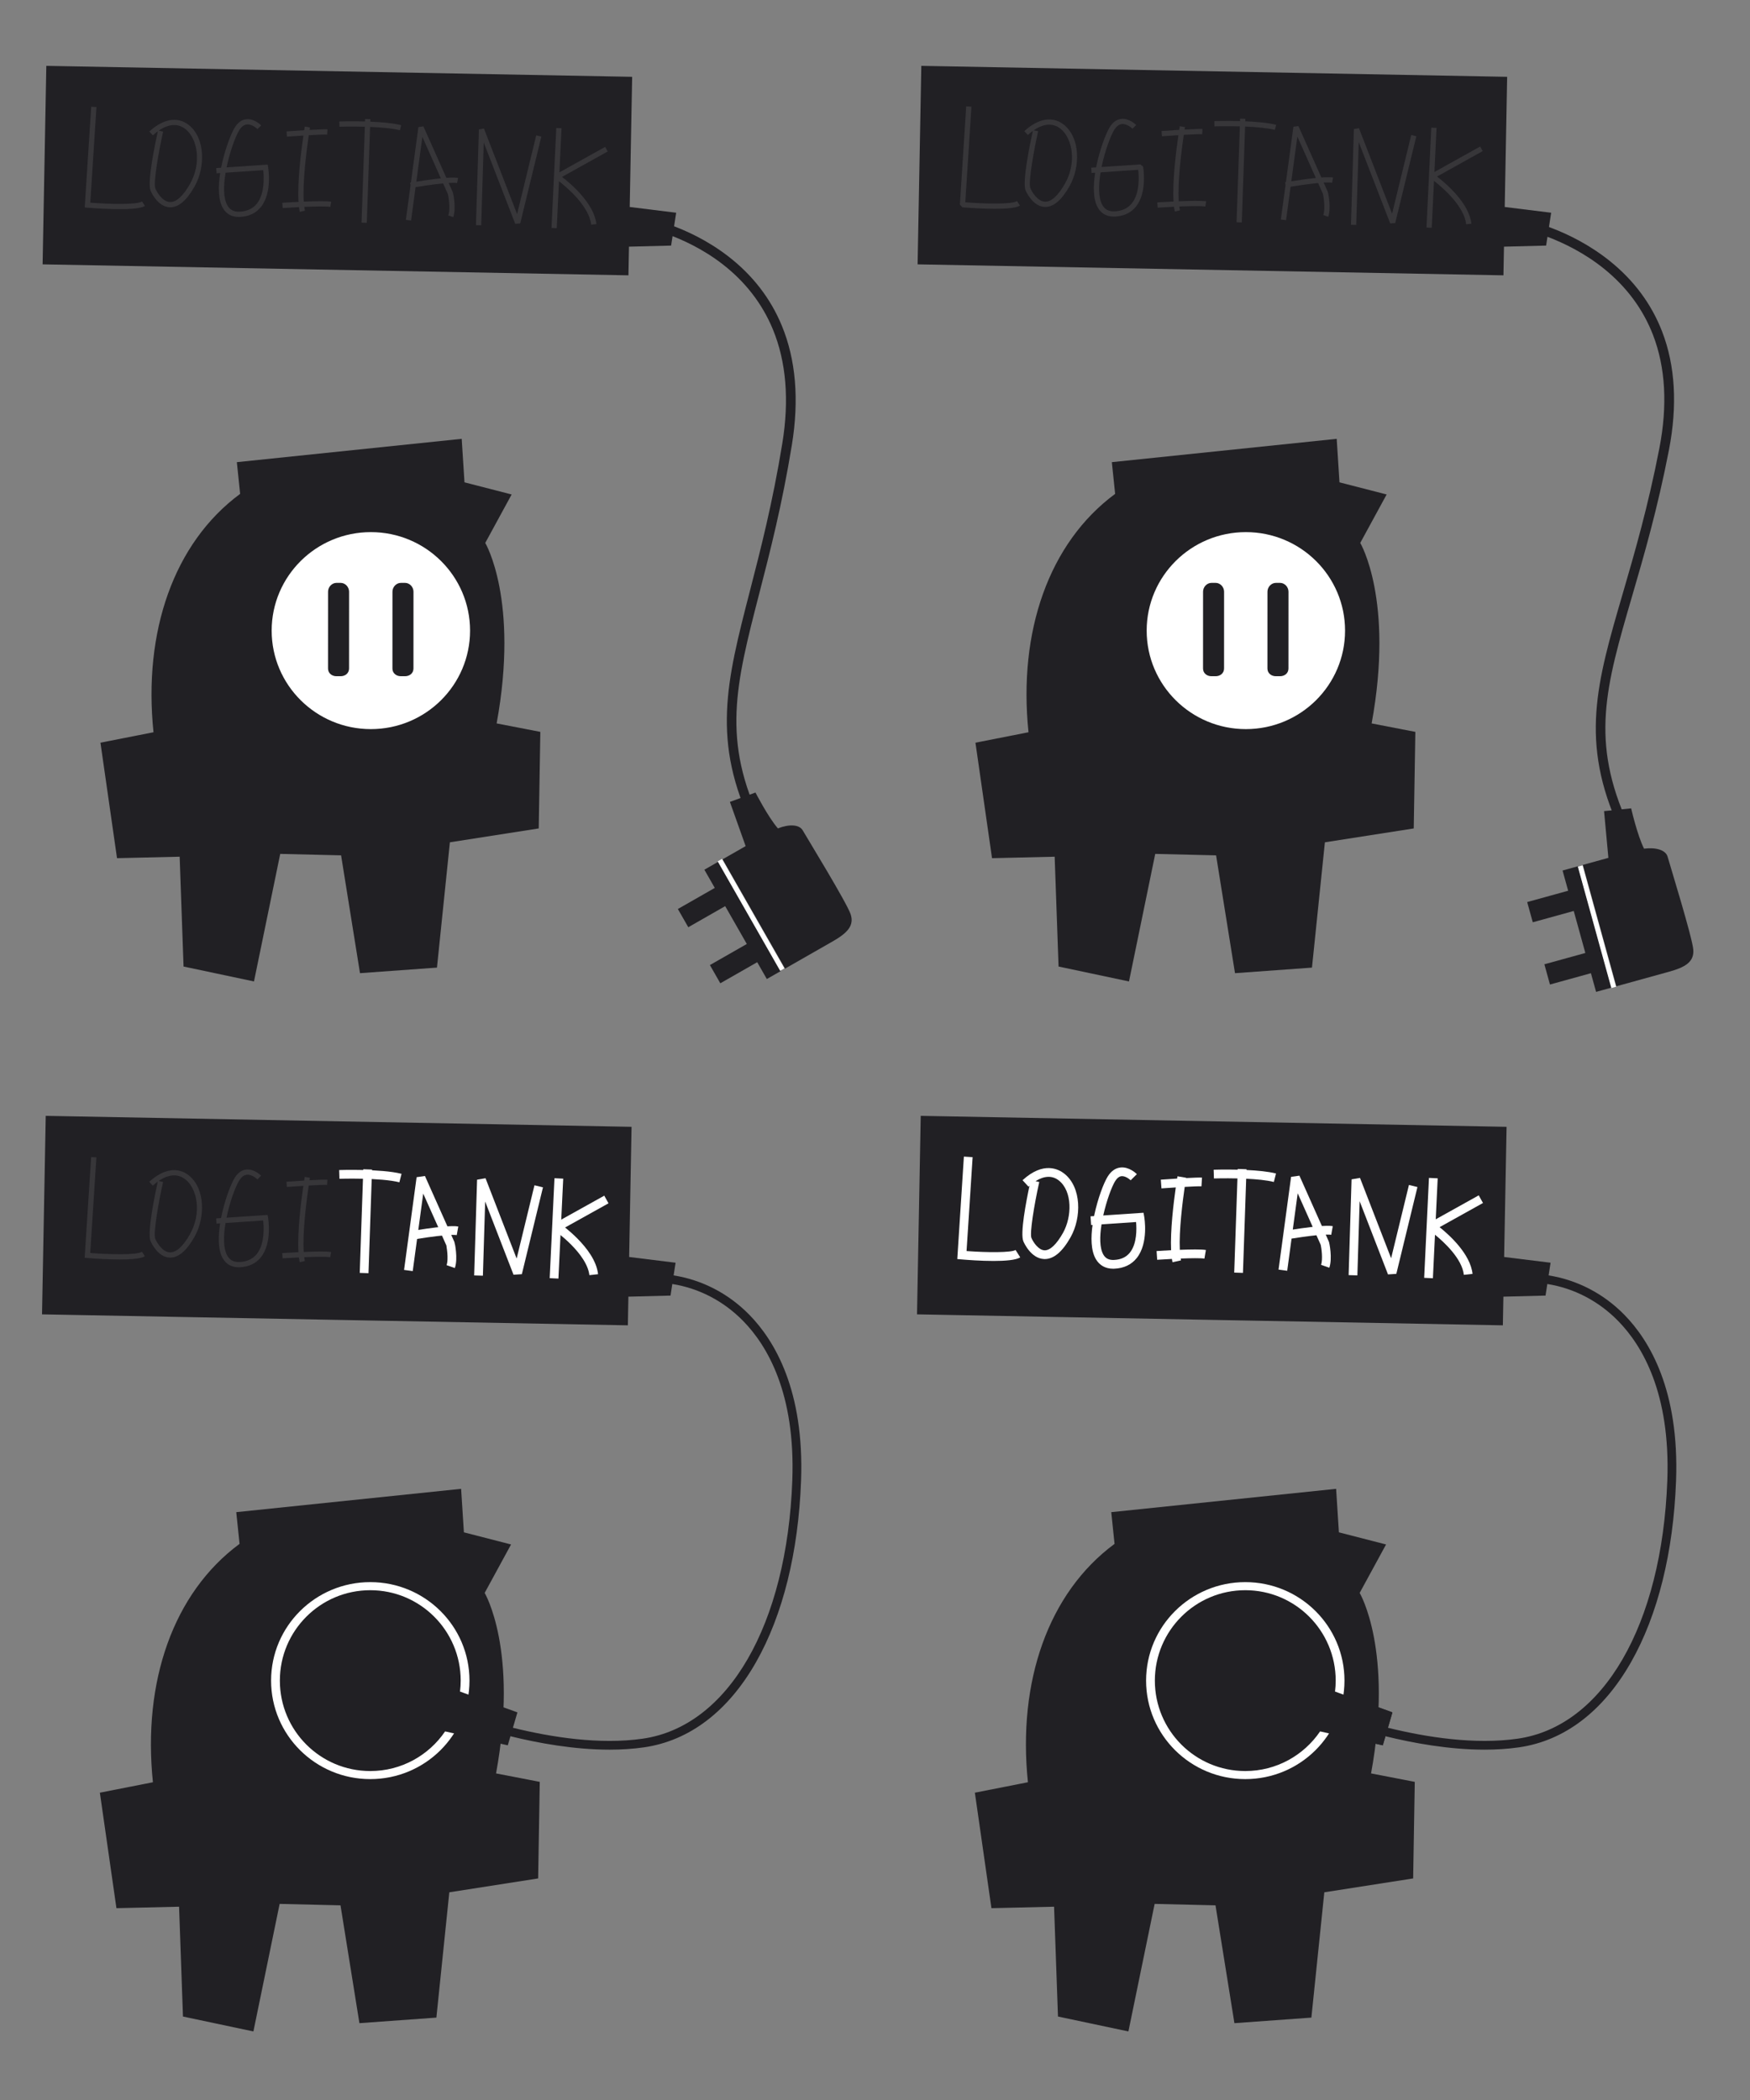 <?xml version="1.0" encoding="utf-8"?>
<!-- Generator: Adobe Illustrator 16.0.0, SVG Export Plug-In . SVG Version: 6.00 Build 0)  -->
<!DOCTYPE svg PUBLIC "-//W3C//DTD SVG 1.1//EN" "http://www.w3.org/Graphics/SVG/1.1/DTD/svg11.dtd">
<svg version="1.1" id="Layer_1" xmlns="http://www.w3.org/2000/svg" xmlns:xlink="http://www.w3.org/1999/xlink" x="0px" y="0px" viewBox="20.5 -19.5 1000 1200" enable-background="new 20.5 -19.5 1000 1200" xml:space="preserve">
<rect x="20.5" y="-19.5" width="1000" height="1200" fill="#808080" stroke="none"/>
<g>
	<path fill="#212024" d="M303.959,993.883c12.925-70.562-6.508-103.141-6.508-103.141l15.08-27.688l-26.947-6.934l-1.59-24.861
		l-128.489,13.33l1.88,18.126c-37.882,27.976-55.465,78.692-49.503,136.214l-30.314,5.966l9.467,65.991l35.794-0.84l2.228,62.754
		l40.243,8.527l14.993-72.883l34.779,0.824l10.808,67.33l43.979-3.18l7.386-71.603l50.769-7.925l0.92-55.176L303.959,993.883z"/>
</g>
<ellipse transform="matrix(2.775947e-04 -1 1 2.775947e-04 -708.83 1172.684)" fill="#FFFFFF" cx="232.09" cy="940.855" rx="56.281" ry="56.683"/>
<g>
	<path fill="#212024" d="M448.657,731.767c-11.951-12.17-26.952-19.875-43.224-22.47l1.112-7.238l-26.539-3.281l1.391-74.379
		l-334.763-6.267L44.51,731.564l334.765,6.267l0.306-16.38l24.08-0.619l1.016-6.613c15.208,2.424,29.232,9.667,40.413,21.051
		c13.864,14.117,30.003,41.399,28.159,91.2c-3.059,82.592-36.596,140.511-85.439,147.556c-24.498,3.538-52.126-0.785-74.214-6.229
		l2.571-8.797l-32.8-11.902c0.247-2.048,0.389-4.128,0.389-6.24c0-28.535-23.132-51.67-51.667-51.67
		c-28.536,0-51.668,23.135-51.668,51.668c0,28.535,23.132,51.668,51.668,51.668c17.779,0,33.459-8.98,42.754-22.653l35.824,7.95
		l1.515-5.184c15.712,3.88,36.262,7.665,56.666,7.665c6.632,0,13.25-0.4,19.676-1.327c25.888-3.734,48.013-20.556,63.982-48.647
		c15.326-26.961,24.227-62.81,25.74-103.672C480.156,775.075,463.209,746.585,448.657,731.767z"/>
</g>
<path fill="#212024" d="M304.293,393.883c12.925-70.562-6.508-103.141-6.508-103.141l15.08-27.686l-26.947-6.934l-1.59-24.862
	l-128.49,13.331l1.879,18.125c-37.881,27.976-55.464,78.692-49.502,136.214L77.9,404.896l9.467,65.99l35.794-0.84l2.228,62.754
	l40.243,8.527l14.994-72.883l34.779,0.824l10.807,67.33l43.979-3.18l7.385-71.602l50.769-7.924l0.92-55.178L304.293,393.883z"/>
<path fill="#FFFFFF" d="M232.437,284.574c-31.304-0.009-56.689,25.184-56.698,56.268c-0.01,31.082,25.361,56.285,56.667,56.295
	c31.304,0.008,56.69-25.18,56.698-56.264C289.113,309.789,263.743,284.585,232.437,284.574z M219.961,362.508
	c0,2.664-2.161,4.404-4.824,4.404h-2.369c-2.664,0-4.823-1.744-4.823-4.408l0.014-43.893c0-2.665,2.16-5.041,4.824-5.041h2.369
	c2.664,0,4.823,2.378,4.823,5.043L219.961,362.508z M256.764,362.512c0,2.666-2.162,4.4-4.826,4.4h-2.369
	c-2.664,0-4.824-1.738-4.821-4.402l0.012-43.896c0.001-2.665,2.162-5.043,4.826-5.043h2.369c2.664,0,4.823,2.381,4.823,5.047
	L256.764,362.512z"/>
<polygon fill="#212024" points="406.88,102.059 380.341,98.778 381.732,24.398 46.968,18.132 44.844,131.564 379.609,137.831 
	379.915,121.451 403.995,120.833 "/>
<path fill="#212024" d="M804.293,393.883c12.925-70.562-6.508-103.141-6.508-103.141l15.08-27.686l-26.947-6.934l-1.59-24.861
	l-128.489,13.33l1.88,18.126c-37.882,27.976-55.465,78.692-49.503,136.214l-30.313,5.967l9.467,65.99l35.794-0.84l2.228,62.754
	l40.243,8.527l14.993-72.883l34.779,0.826l10.808,67.328l43.979-3.18l7.385-71.602l50.769-7.925l0.92-55.177L804.293,393.883z"/>
<path fill="#FFFFFF" d="M732.438,284.574c-31.305-0.01-56.688,25.184-56.697,56.268c-0.012,31.082,25.359,56.285,56.668,56.295
	c31.304,0.008,56.688-25.18,56.695-56.264C789.113,309.789,763.742,284.585,732.438,284.574z M719.961,362.508
	c0,2.664-2.161,4.404-4.824,4.404h-2.369c-2.664,0-4.82-1.744-4.82-4.408l0.014-43.893c0-2.665,2.159-5.041,4.824-5.041h2.368
	c2.661,0,4.821,2.378,4.821,5.043L719.961,362.508z M756.764,362.512c0,2.666-2.161,4.4-4.823,4.4h-2.369
	c-2.663,0-4.823-1.738-4.821-4.402l0.012-43.896c0.002-2.665,2.162-5.043,4.826-5.043h2.369c2.664,0,4.822,2.381,4.822,5.047
	L756.764,362.512z"/>
<polygon fill="#212024" points="906.88,102.059 880.341,98.777 881.732,24.398 546.969,18.132 544.844,131.564 879.609,137.831 
	879.915,121.451 903.995,120.832 "/>
<g>
	<path fill="#212024" d="M506.569,502.887c-2.245-6.66-24.97-43.693-27.353-47.867c-1.951-3.408-7.688-3.715-14.204-1.152
		c-5.661-6.549-12.812-20.496-12.812-20.496l-14.613,5.361l8.996,25.264l-13.18,7.531l35.692,62.467l25.91-14.809l0.521-0.297
		l0.72-0.408C504.46,513.785,508.814,509.551,506.569,502.887z"/>
	<polygon fill="#212024" points="466.64,535.396 430.945,472.93 422.994,477.473 428.944,487.883 407.855,499.934 413.807,510.342 
		434.892,498.295 447.248,519.918 426.163,531.967 432.11,542.377 453.196,530.33 458.688,539.941 	"/>
</g>
<rect x="448.64" y="467.471" transform="matrix(-0.869 0.496 -0.496 -0.869 1090.502 717.545)" fill="#FFFFFF" width="2.833" height="71.951"/>
<g>
	<path fill="#212024" d="M988.099,523.211c-0.528-7.008-13.396-48.509-14.676-53.141c-1.049-3.787-6.535-5.5-13.479-4.628
		c-3.867-7.745-7.354-23.026-7.354-23.026L937.105,444l2.477,26.703l-14.631,4.042l19.154,69.35l28.765-7.944l0.577-0.16l0.799-0.22
		C983.362,533.25,988.628,530.224,988.099,523.211z"/>
	<polygon fill="#212024" points="941.376,544.848 922.221,475.499 913.394,477.938 916.587,489.494 893.176,495.962 896.37,507.517 
		919.778,501.053 926.409,525.059 903.001,531.524 906.191,543.081 929.601,536.617 932.548,547.287 	"/>
</g>
<rect x="931.739" y="473.814" transform="matrix(-0.964 0.266 -0.266 -0.964 1968.23 753.26)" fill="#FFFFFF" width="2.833" height="71.94"/>
<g>
	<path fill="#212024" d="M803.959,993.883c12.925-70.562-6.508-103.141-6.508-103.141l15.08-27.688l-26.947-6.934l-1.59-24.861
		l-128.489,13.33l1.88,18.126c-37.882,27.976-55.465,78.692-49.503,136.214l-30.313,5.966l9.467,65.991l35.794-0.84l2.228,62.754
		l40.243,8.527l14.993-72.883l34.779,0.824l10.808,67.33l43.979-3.18l7.386-71.603l50.769-7.925l0.92-55.176L803.959,993.883z"/>
</g>
<g>
	<path fill="#212024" d="M816.166,959l-32.8-11.902c0.247-2.048,0.389-4.128,0.389-6.24c0-28.535-23.132-51.67-51.667-51.67
		c-28.536,0-51.668,23.135-51.668,51.668c0,28.535,23.132,51.668,51.668,51.668c17.779,0,33.459-8.98,42.754-22.653l35.824,7.95
		L816.166,959z"/>
</g>
<g opacity="0.1">
	<path fill="#FFFFFF" d="M572.096,96.099l3.522-54.634l-2.994-0.193l-3.617,56.104l1.368,1.591
		c0.068,0.006,6.896,0.589,14.238,0.781c1.605,0.042,3.071,0.062,4.409,0.062c11.342,0,13.508-1.375,14.274-1.86l-1.607-2.533
		C598.567,97.397,582.483,96.916,572.096,96.099z"/>
	<path fill="#FFFFFF" d="M628.369,51.717c-6.308-4.992-14.525-3.641-22.539,3.714l2.027,2.21c0.951-0.872,1.896-1.648,2.832-2.328
		c-1.273,5.769-6.224,29.086-4.149,33.936c0.399,0.934,4.1,9.132,10.866,9.492c0.149,0.008,0.298,0.012,0.447,0.012
		c4.759,0,9.436-4.042,13.907-12.025C637.819,75.911,637.902,59.261,628.369,51.717z M629.144,85.262
		c-3.95,7.052-7.971,10.692-11.578,10.484c-4.032-0.214-7.171-5.116-8.268-7.677c-1.355-3.17,1.991-21.651,4.42-32.556l-2.519-0.561
		c5.686-3.929,11.028-4.271,15.309-0.882C633.235,59.394,635.9,73.198,629.144,85.262z"/>
	<path fill="#FFFFFF" d="M672.105,74.446l-22.133,1.488c1.851-8.993,5.086-17.721,7.184-21.141c1.262-2.056,2.729-3.195,4.361-3.384
		c3.09-0.354,6.072,2.607,6.103,2.637l2.138-2.104c-0.161-0.165-4.023-4.028-8.567-3.515c-2.602,0.295-4.819,1.91-6.591,4.798
		c-2.201,3.586-5.817,13.082-7.745,22.919l-2.79,0.188l0.201,2.993l2.051-0.138c-1.22,7.766-1.19,15.389,1.61,20.139
		c1.913,3.245,5.012,4.946,8.988,4.945c0.214,0,0.432-0.005,0.651-0.015c5.155-0.234,9.21-2.153,12.05-5.704
		c6.584-8.233,4.173-22.28,4.066-22.874L672.105,74.446z M667.268,96.686c-2.275,2.843-5.586,4.382-9.837,4.574
		c-3.219,0.144-5.463-0.986-6.92-3.458c-2.458-4.168-2.353-11.392-1.107-18.822l21.507-1.447
		C671.316,81.076,671.928,90.867,667.268,96.686z"/>
	<path fill="#FFFFFF" d="M694.081,95.514c-0.729-11.464,1.633-29.617,2.856-37.95c4.555-0.261,8.971-0.461,10.512-0.367l0.18-2.995
		c-1.586-0.092-5.805,0.089-10.232,0.335c0.136-0.865,0.22-1.376,0.227-1.417l-2.959-0.495c-0.031,0.186-0.154,0.928-0.335,2.09
		c-5.089,0.307-9.708,0.636-10.096,0.665l0.215,2.992c0.092-0.006,4.467-0.321,9.423-0.625c-1.267,8.654-3.516,26.271-2.788,37.902
		c-4.901,0.235-8.89,0.499-9.274,0.524l0.199,2.993c2.508-0.167,5.847-0.363,9.346-0.531c0.121,0.973,0.27,1.884,0.452,2.717
		l2.932-0.641c-0.148-0.678-0.269-1.425-0.372-2.21c6.363-0.262,12.626-0.373,14.874,0.014l0.51-2.956
		C707.15,95.112,700.334,95.255,694.081,95.514z"/>
	<path fill="#FFFFFF" d="M732.129,48.394l-2.998-0.103l-0.048,1.407c-7.698-0.215-14.193-0.015-14.702,0.002l0.098,2.998
		c0.123-0.004,6.712-0.208,14.501,0.008l-1.88,54.812l2.998,0.103l1.88-54.812c6.151,0.255,12.62,0.804,17.02,1.927l0.742-2.906
		c-4.659-1.19-11.348-1.765-17.659-2.028L732.129,48.394z"/>
	<path fill="#FFFFFF" d="M775.574,81.921c-4.811-10.775-12.657-28.352-13.13-29.413l-2.856,0.41l-4.286,31.693
		c-0.294,0.05-0.457,0.079-0.465,0.08l0.256,1.462l-2.673,19.764l2.973,0.402l2.585-19.112c1.777-0.29,4.292-0.685,7.048-1.073
		c3.305-0.466,6.215-0.814,8.678-1.044c1.474,3.303,2.534,5.678,2.78,6.229c0.272,1.14,1.508,8.3,0.183,12.069l2.83,0.995
		c1.815-5.163-0.073-13.849-0.223-14.174c-0.021-0.049-0.968-2.169-2.395-5.366c2.22-0.127,3.862-0.109,4.831,0.063l0.527-2.953
		C780.876,81.71,778.644,81.701,775.574,81.921z M764.607,83.164c-2.339,0.33-4.51,0.665-6.21,0.937l3.456-25.555
		c2.653,5.943,7.22,16.173,10.559,23.652C770.14,82.429,767.54,82.75,764.607,83.164z"/>
	<polygon fill="#FFFFFF" points="815.979,102.625 797.049,53.748 794.151,54.244 792.479,108.961 795.477,109.053 796.924,61.73 
		814.908,108.167 817.765,107.98 829.83,58.359 826.914,57.65 	"/>
	<path fill="#FFFFFF" d="M841.654,81.386l26.116-14.542l-1.459-2.621l-26.146,14.559l1.209-25.21l-2.996-0.144l-2.738,57.105
		l2.996,0.144l1.286-26.825c4.811,3.743,17.24,14.348,18.391,24.813l2.982-0.328C859.996,96.533,846.704,85.271,841.654,81.386z"/>
</g>
<g opacity="0.1">
	<path fill="#FFFFFF" d="M72.096,96.307l3.522-54.634l-2.994-0.193l-3.711,57.569l1.462,0.126c0.068,0.006,6.896,0.589,14.238,0.781
		c1.606,0.042,3.072,0.062,4.41,0.062c11.341,0,13.507-1.375,14.273-1.86l-1.606-2.533C98.565,97.605,82.485,97.123,72.096,96.307z"
		/>
	<path fill="#FFFFFF" d="M128.37,51.925c-6.312-4.994-14.526-3.641-22.54,3.714l2.028,2.21c0.95-0.872,1.896-1.648,2.832-2.328
		c-1.274,5.769-6.224,29.086-4.149,33.936c0.399,0.934,4.1,9.132,10.866,9.492c0.149,0.008,0.298,0.012,0.447,0.012
		c4.758,0,9.436-4.042,13.907-12.025C137.819,76.118,137.902,59.469,128.37,51.925z M129.144,85.469
		c-3.95,7.051-7.952,10.676-11.578,10.484c-4.032-0.214-7.171-5.116-8.268-7.677c-1.356-3.17,1.992-21.651,4.42-32.556L111.2,55.16
		c5.688-3.93,11.028-4.271,15.308-0.882C133.235,59.601,135.9,73.405,129.144,85.469z"/>
	<path fill="#FFFFFF" d="M173.447,74.563l-23.474,1.579c1.851-8.993,5.086-17.721,7.184-21.141c1.261-2.056,2.728-3.195,4.361-3.384
		c3.095-0.366,6.072,2.607,6.102,2.637l2.138-2.104c-0.162-0.165-4.005-4.036-8.567-3.515c-2.602,0.295-4.819,1.91-6.591,4.798
		c-2.201,3.586-5.817,13.082-7.745,22.919l-2.79,0.188l0.201,2.993l2.051-0.138c-1.22,7.766-1.19,15.389,1.61,20.139
		c1.914,3.245,5.012,4.946,8.988,4.945c0.214,0,0.432-0.005,0.651-0.015c5.156-0.234,9.21-2.153,12.05-5.704
		c6.584-8.233,4.172-22.28,4.066-22.874L173.447,74.563z M167.268,96.893c-2.276,2.843-5.586,4.382-9.838,4.574
		c-3.192,0.149-5.462-0.985-6.919-3.458c-2.458-4.168-2.354-11.392-1.108-18.822l21.507-1.447
		C171.316,81.283,171.927,91.074,167.268,96.893z"/>
	<path fill="#FFFFFF" d="M194.081,95.721c-0.728-11.463,1.633-29.614,2.857-37.947c4.556-0.26,8.973-0.461,10.512-0.369l0.179-2.995
		c-1.583-0.092-5.803,0.09-10.232,0.336c0.136-0.865,0.22-1.377,0.227-1.417l-2.959-0.495c-0.031,0.186-0.154,0.928-0.335,2.091
		c-5.088,0.307-9.708,0.636-10.095,0.664l0.215,2.992c0.092-0.006,4.467-0.319,9.423-0.624c-1.267,8.655-3.515,26.27-2.788,37.9
		c-4.901,0.235-8.89,0.499-9.275,0.524l0.199,2.993c2.507-0.167,5.847-0.364,9.346-0.531c0.121,0.973,0.27,1.884,0.452,2.717
		l2.931-0.641c-0.148-0.678-0.268-1.425-0.372-2.21c6.364-0.262,12.627-0.373,14.875,0.014l0.51-2.956
		C207.152,95.319,200.334,95.461,194.081,95.721z"/>
	<path fill="#FFFFFF" d="M232.129,48.601l-2.998-0.103l-0.048,1.408c-7.698-0.215-14.192-0.015-14.702,0.002l0.098,2.998
		c0.124-0.004,6.712-0.207,14.501,0.009l-1.88,54.812l2.998,0.103l1.88-54.812c6.152,0.255,12.62,0.804,17.02,1.927l0.742-2.906
		c-4.659-1.19-11.347-1.764-17.659-2.028L232.129,48.601z"/>
	<path fill="#FFFFFF" d="M275.574,82.129c-4.81-10.775-12.657-28.353-13.13-29.414l-2.856,0.41l-4.287,31.693
		c-0.293,0.05-0.456,0.079-0.464,0.08l0.256,1.462l-2.673,19.764l2.973,0.402l2.585-19.112c1.777-0.29,4.292-0.685,7.048-1.073
		c3.304-0.466,6.214-0.814,8.677-1.045c1.474,3.303,2.534,5.678,2.78,6.23c0.272,1.14,1.508,8.3,0.183,12.069l2.83,0.995
		c1.815-5.163-0.074-13.849-0.223-14.174c-0.021-0.049-0.968-2.169-2.395-5.366c2.22-0.128,3.862-0.109,4.831,0.063l0.527-2.953
		C280.878,81.918,278.646,81.909,275.574,82.129z M264.607,83.371c-2.339,0.33-4.51,0.665-6.21,0.937l3.457-25.555
		c2.653,5.943,7.22,16.174,10.559,23.653C270.14,82.637,267.541,82.958,264.607,83.371z"/>
	<polygon fill="#FFFFFF" points="315.979,102.833 297.049,53.956 294.151,54.451 292.478,109.169 295.477,109.261 296.924,61.938 
		314.908,108.375 317.764,108.188 329.83,58.566 326.915,57.857 	"/>
	<path fill="#FFFFFF" d="M341.654,81.594l26.116-14.542l-1.459-2.621l-26.146,14.559l1.209-25.21l-2.996-0.144l-2.738,57.105
		l2.996,0.144l1.286-26.824c4.812,3.743,17.24,14.348,18.391,24.813l2.982-0.328C359.997,96.741,346.705,85.479,341.654,81.594z"/>
</g>
<path fill="#212024" d="M451.057,453.875c-24.218-49.674-15.398-83.875-2.048-135.646c6.089-23.615,12.994-50.385,18.542-84.458
	c4.026-24.731,2.204-46.627-5.416-65.079c-6.066-14.694-15.824-27.286-28.999-37.429c-22.547-17.357-47.479-21.556-47.729-21.596
	l0.886-5.463c1.073,0.175,26.575,4.473,50.219,22.675c13.954,10.742,24.297,24.1,30.74,39.701
	c8.02,19.417,9.957,42.322,5.763,68.082c-5.592,34.325-12.524,61.221-18.646,84.955c-13.507,52.379-21.661,83.998,1.667,131.838
	L451.057,453.875z"/>
<path fill="#212024" d="M946.021,454.385c-22.949-49.937-13.141-83.599,1.718-134.557c6.772-23.245,14.457-49.592,20.979-83.223
	c4.733-24.408,3.513-46.17-3.63-64.681c-5.688-14.74-15.14-27.501-28.094-37.931c-22.17-17.846-47.104-22.711-47.354-22.759
	l1.042-5.392c1.073,0.203,26.576,5.184,49.824,23.899c13.721,11.045,23.74,24.582,29.78,40.232
	c7.516,19.479,8.826,42.244,3.896,67.668c-6.571,33.876-14.289,60.351-21.1,83.708c-15.028,51.557-24.101,82.679-1.994,130.771
	L946.021,454.385z"/>
<path fill="none" stroke="#FFFFFF" stroke-width="5" stroke-linejoin="bevel" stroke-miterlimit="10" d="M255.061,686.56
	c0,0,4.396-0.771,9.721-1.521c6.381-0.899,14.096-1.766,17.157-1.219"/>
<g opacity="0.1">
	<path fill="#FFFFFF" d="M72.061,696.489l3.522-54.634l-2.994-0.193l-3.711,57.569l1.462,0.126c0.068,0.006,6.896,0.59,14.238,0.781
		c1.606,0.042,3.072,0.062,4.41,0.062c11.341,0,13.507-1.374,14.273-1.86l-1.606-2.533C98.531,697.787,82.45,697.306,72.061,696.489
		z"/>
	<path fill="#FFFFFF" d="M128.335,652.107c-6.312-4.995-14.526-3.64-22.54,3.714l2.028,2.211c0.95-0.872,1.896-1.648,2.832-2.328
		c-1.274,5.768-6.224,29.085-4.149,33.935c0.399,0.935,4.1,9.133,10.866,9.493c0.149,0.008,0.298,0.012,0.447,0.012
		c4.758-0.001,9.436-4.043,13.907-12.025C137.785,676.301,137.868,659.651,128.335,652.107z M129.109,685.651
		c-3.95,7.052-7.956,10.67-11.578,10.484c-4.032-0.215-7.171-5.115-8.268-7.677c-1.356-3.17,1.992-21.651,4.42-32.556l-2.519-0.561
		c5.687-3.93,11.029-4.269,15.308-0.883C133.201,659.784,135.865,673.588,129.109,685.651z"/>
	<path fill="#FFFFFF" d="M173.412,674.746l-23.474,1.579c1.851-8.993,5.086-17.722,7.184-21.142
		c1.261-2.057,2.728-3.195,4.361-3.385c3.096-0.365,6.072,2.607,6.102,2.638l2.138-2.104c-0.161-0.165-4.01-4.052-8.567-3.515
		c-2.602,0.295-4.819,1.909-6.591,4.798c-2.201,3.587-5.817,13.082-7.745,22.919l-2.79,0.188l0.201,2.994l2.051-0.139
		c-1.22,7.767-1.19,15.39,1.61,20.14c1.914,3.244,5.012,4.945,8.988,4.945c0.214,0,0.432-0.005,0.651-0.016
		c5.156-0.233,9.21-2.152,12.05-5.703c6.584-8.233,4.172-22.279,4.066-22.874L173.412,674.746z M167.233,697.076
		c-2.276,2.842-5.586,4.381-9.838,4.574c-3.192,0.137-5.461-0.987-6.919-3.458c-2.458-4.169-2.354-11.393-1.108-18.822l21.507-1.446
		C171.282,681.466,171.893,691.257,167.233,697.076z"/>
	<path fill="#FFFFFF" d="M194.046,695.903c-0.728-11.463,1.633-29.613,2.857-37.946c4.556-0.261,8.973-0.461,10.512-0.37
		l0.179-2.994c-1.584-0.096-5.804,0.085-10.231,0.332c0.135-0.862,0.219-1.373,0.226-1.413l-2.959-0.496
		c-0.031,0.186-0.154,0.927-0.335,2.088c-5.088,0.308-9.708,0.639-10.096,0.667l0.215,2.992c0.092-0.007,4.467-0.319,9.423-0.624
		c-1.267,8.655-3.515,26.27-2.788,37.899c-4.901,0.235-8.89,0.499-9.275,0.524l0.199,2.994c2.507-0.167,5.847-0.363,9.346-0.53
		c0.121,0.973,0.27,1.883,0.452,2.716l2.931-0.641c-0.148-0.678-0.268-1.425-0.372-2.209c6.364-0.262,12.627-0.373,14.875,0.014
		l0.51-2.957C207.117,695.501,200.299,695.644,194.046,695.903z"/>
</g>
<g>
	<path fill="none" stroke="#FFFFFF" stroke-width="5" stroke-miterlimit="10" d="M214.395,651.59c0,0,23.756-0.771,34.938,2.084"/>
	
		<line fill="none" stroke="#FFFFFF" stroke-width="5" stroke-miterlimit="10" x1="228.564" y1="707.961" x2="230.595" y2="648.732"/>
</g>
<path fill="none" stroke="#FFFFFF" stroke-width="5" stroke-linejoin="bevel" stroke-miterlimit="10" d="M253.872,706.509
	l7.168-52.999c0,0,16.736,37.49,16.826,37.694c0.092,0.2,1.79,8.494,0.181,13.072"/>
<polyline fill="none" stroke="#FFFFFF" stroke-width="5" stroke-linejoin="bevel" stroke-miterlimit="10" points="293.943,709.397 
	295.616,654.68 316.272,708.016 328.337,658.395 "/>
<line fill="none" stroke="#FFFFFF" stroke-width="5" stroke-linejoin="bevel" stroke-miterlimit="10" x1="339.841" y1="653.89" x2="337.103" y2="710.995"/>
<path fill="none" stroke="#FFFFFF" stroke-width="5" stroke-linejoin="bevel" stroke-miterlimit="10" d="M367.006,665.924
	l-28.149,15.674c0,0,19.396,13.513,20.912,27.294"/>
<ellipse transform="matrix(2.775947e-04 -1 1 2.775947e-04 -208.969 1672.684)" fill="#FFFFFF" cx="732.09" cy="940.855" rx="56.281" ry="56.683"/>
<g>
	<path fill="#212024" d="M948.657,731.767c-11.947-12.166-26.971-19.87-43.224-22.468l1.112-7.24l-26.539-3.281l1.392-74.379
		l-334.764-6.267l-2.125,113.433l334.766,6.267l0.306-16.38l24.08-0.619l1.017-6.614c15.215,2.422,29.229,9.666,40.412,21.052
		c13.864,14.117,30.004,41.399,28.159,91.2c-3.06,82.592-36.597,140.511-85.439,147.556c-24.499,3.536-52.127-0.786-74.214-6.229
		l2.57-8.796l-32.8-11.902c0.247-2.048,0.389-4.128,0.389-6.24c0-28.535-23.132-51.67-51.667-51.67
		c-28.536,0-51.668,23.135-51.668,51.668c0,28.535,23.132,51.668,51.668,51.668c17.779,0,33.459-8.98,42.754-22.653l35.824,7.95
		l1.515-5.184c15.713,3.88,36.263,7.665,56.666,7.665c6.632,0,13.25-0.4,19.676-1.327c25.889-3.734,48.014-20.556,63.982-48.647
		c15.326-26.961,24.227-62.81,25.74-103.672C980.156,775.075,963.21,746.585,948.657,731.767z"/>
</g>
<g>
	<path fill="#FFFFFF" d="M572.823,695.386l3.459-53.648l-4.99-0.322l-3.774,58.546l2.438,0.211
		c3.441,0.296,11.087,0.874,18.327,0.874c6.532,0,12.735-0.471,15.216-2.044l-2.678-4.223
		C598.385,696.323,584.886,696.287,572.823,695.386z"/>
	<path fill="#FFFFFF" d="M628.656,651.141c-3.187-2.521-11.889-7.201-23.837,3.762l3.381,3.684c0.193-0.178,0.388-0.352,0.581-0.521
		c-1.928,9.072-5.422,27.279-3.494,31.785c0.424,0.992,4.361,9.706,11.731,10.098c0.168,0.009,0.336,0.014,0.503,0.014
		c5.146,0,10.115-4.215,14.778-12.537C638.559,676.247,638.589,659.001,628.656,651.141z M627.938,684.98
		c-3.697,6.6-7.435,10.167-10.653,9.974c-3.284-0.174-6.226-4.324-7.4-7.07c-1.058-2.567,1.5-18.581,4.477-31.945l-2.136-0.477
		c4.997-3.157,9.629-3.329,13.328-0.4C633.369,661.246,633.083,675.793,627.938,684.98z"/>
	<path fill="#FFFFFF" d="M673.94,673.506l-23.016,1.548c1.866-8.422,4.841-16.418,6.75-19.53c1.091-1.778,2.309-2.759,3.617-2.913
		c2.163-0.242,4.547,1.609,5.285,2.349l3.561-3.51c-0.44-0.448-4.452-4.361-9.394-3.809c-2.924,0.332-5.391,2.104-7.331,5.269
		c-2.226,3.627-5.533,12.24-7.552,21.685c-0.057,0.268-0.113,0.538-0.17,0.812l-2.028,0.137l0.336,4.988l0.814-0.055
		c-0.97,6.918-1.032,14.563,1.918,19.566c2.104,3.567,5.496,5.438,9.839,5.438c0.233,0,0.469-0.006,0.707-0.017
		c5.456-0.247,9.758-2.292,12.785-6.078c6.864-8.583,4.38-23.061,4.271-23.673L673.94,673.506z M666.15,696.272
		c-2.118,2.642-5.094,4.015-9.1,4.196c-2.841,0.114-4.744-0.815-6.013-2.967c-2.235-3.79-2.188-10.42-1.084-17.372l19.727-1.326
		C670.042,682.782,670.224,691.189,666.15,696.272z"/>
	<path fill="#FFFFFF" d="M694.684,694.679c-0.521-11.008,1.58-27.58,2.791-35.95c4.318-0.239,8.219-0.406,9.581-0.326l0.299-4.99
		c-1.489-0.088-5.123,0.053-9.109,0.264c0.017-0.099,0.028-0.169,0.03-0.182l-4.932-0.826c-0.023,0.14-0.099,0.596-0.211,1.303
		c-4.464,0.275-8.418,0.557-9.306,0.62l0.359,4.986c1.89-0.136,4.923-0.343,8.186-0.546c-1.251,8.768-3.19,24.677-2.669,35.871
		c-4.116,0.207-7.438,0.424-8.295,0.48l0.332,4.988c1.973-0.132,5.037-0.314,8.421-0.481c0.098,0.658,0.205,1.296,0.334,1.884
		l4.885-1.068c-0.072-0.329-0.135-0.681-0.196-1.037c5.815-0.225,11.494-0.313,13.552,0.041l0.85-4.928
		C707.026,694.34,700.711,694.443,694.684,694.679z"/>
	<path fill="#FFFFFF" d="M732.794,648.636l-4.996-0.172l-0.015,0.418c-7.296-0.175-13.28,0.011-13.769,0.026l0.162,4.998
		c0.118-0.005,6.134-0.189,13.436-0.019l-1.846,53.805l4.996,0.172l1.845-53.805c5.782,0.269,11.715,0.809,15.809,1.854l1.236-4.844
		c-4.481-1.145-10.798-1.728-16.873-2.012L732.794,648.636z"/>
	<path fill="#FFFFFF" d="M775.867,681.08c-4.605-10.317-11.698-26.207-12.844-28.772l-4.761,0.685l-7.168,52.999l4.955,0.67
		l2.485-18.377c1.701-0.273,3.907-0.615,6.296-0.952c3.218-0.453,5.808-0.761,7.918-0.97c1.251,2.803,2.159,4.837,2.448,5.484
		c0.401,1.747,1.331,8.177,0.191,11.418l4.717,1.658c1.866-5.308,0.067-14.215-0.251-14.908c-0.019-0.043-0.71-1.592-1.797-4.027
		c1.801-0.052,2.712,0.034,3.143,0.111l0.879-4.922C781.451,681.063,780.033,680.812,775.867,681.08z M764.134,682.381
		c-1.774,0.25-3.448,0.503-4.898,0.729l2.805-20.739c2.498,5.595,5.854,13.112,8.564,19.186
		C768.76,681.762,766.623,682.03,764.134,682.381z"/>
	<polygon fill="#FFFFFF" points="815.426,699.499 797.647,653.594 792.817,654.421 791.145,709.139 796.143,709.291 
		797.438,666.898 813.642,708.736 818.402,708.424 830.468,658.803 825.608,657.621 	"/>
	<path fill="#FFFFFF" d="M843.119,681.736l24.804-13.811l-2.432-4.369l-24.575,13.684l1.123-23.413l-4.994-0.24l-2.738,57.105
		l4.994,0.24l1.192-24.876c5.396,4.4,15.483,13.76,16.491,22.926l4.971-0.547C860.709,697.111,848.901,686.369,843.119,681.736z"/>
</g>
</svg>
